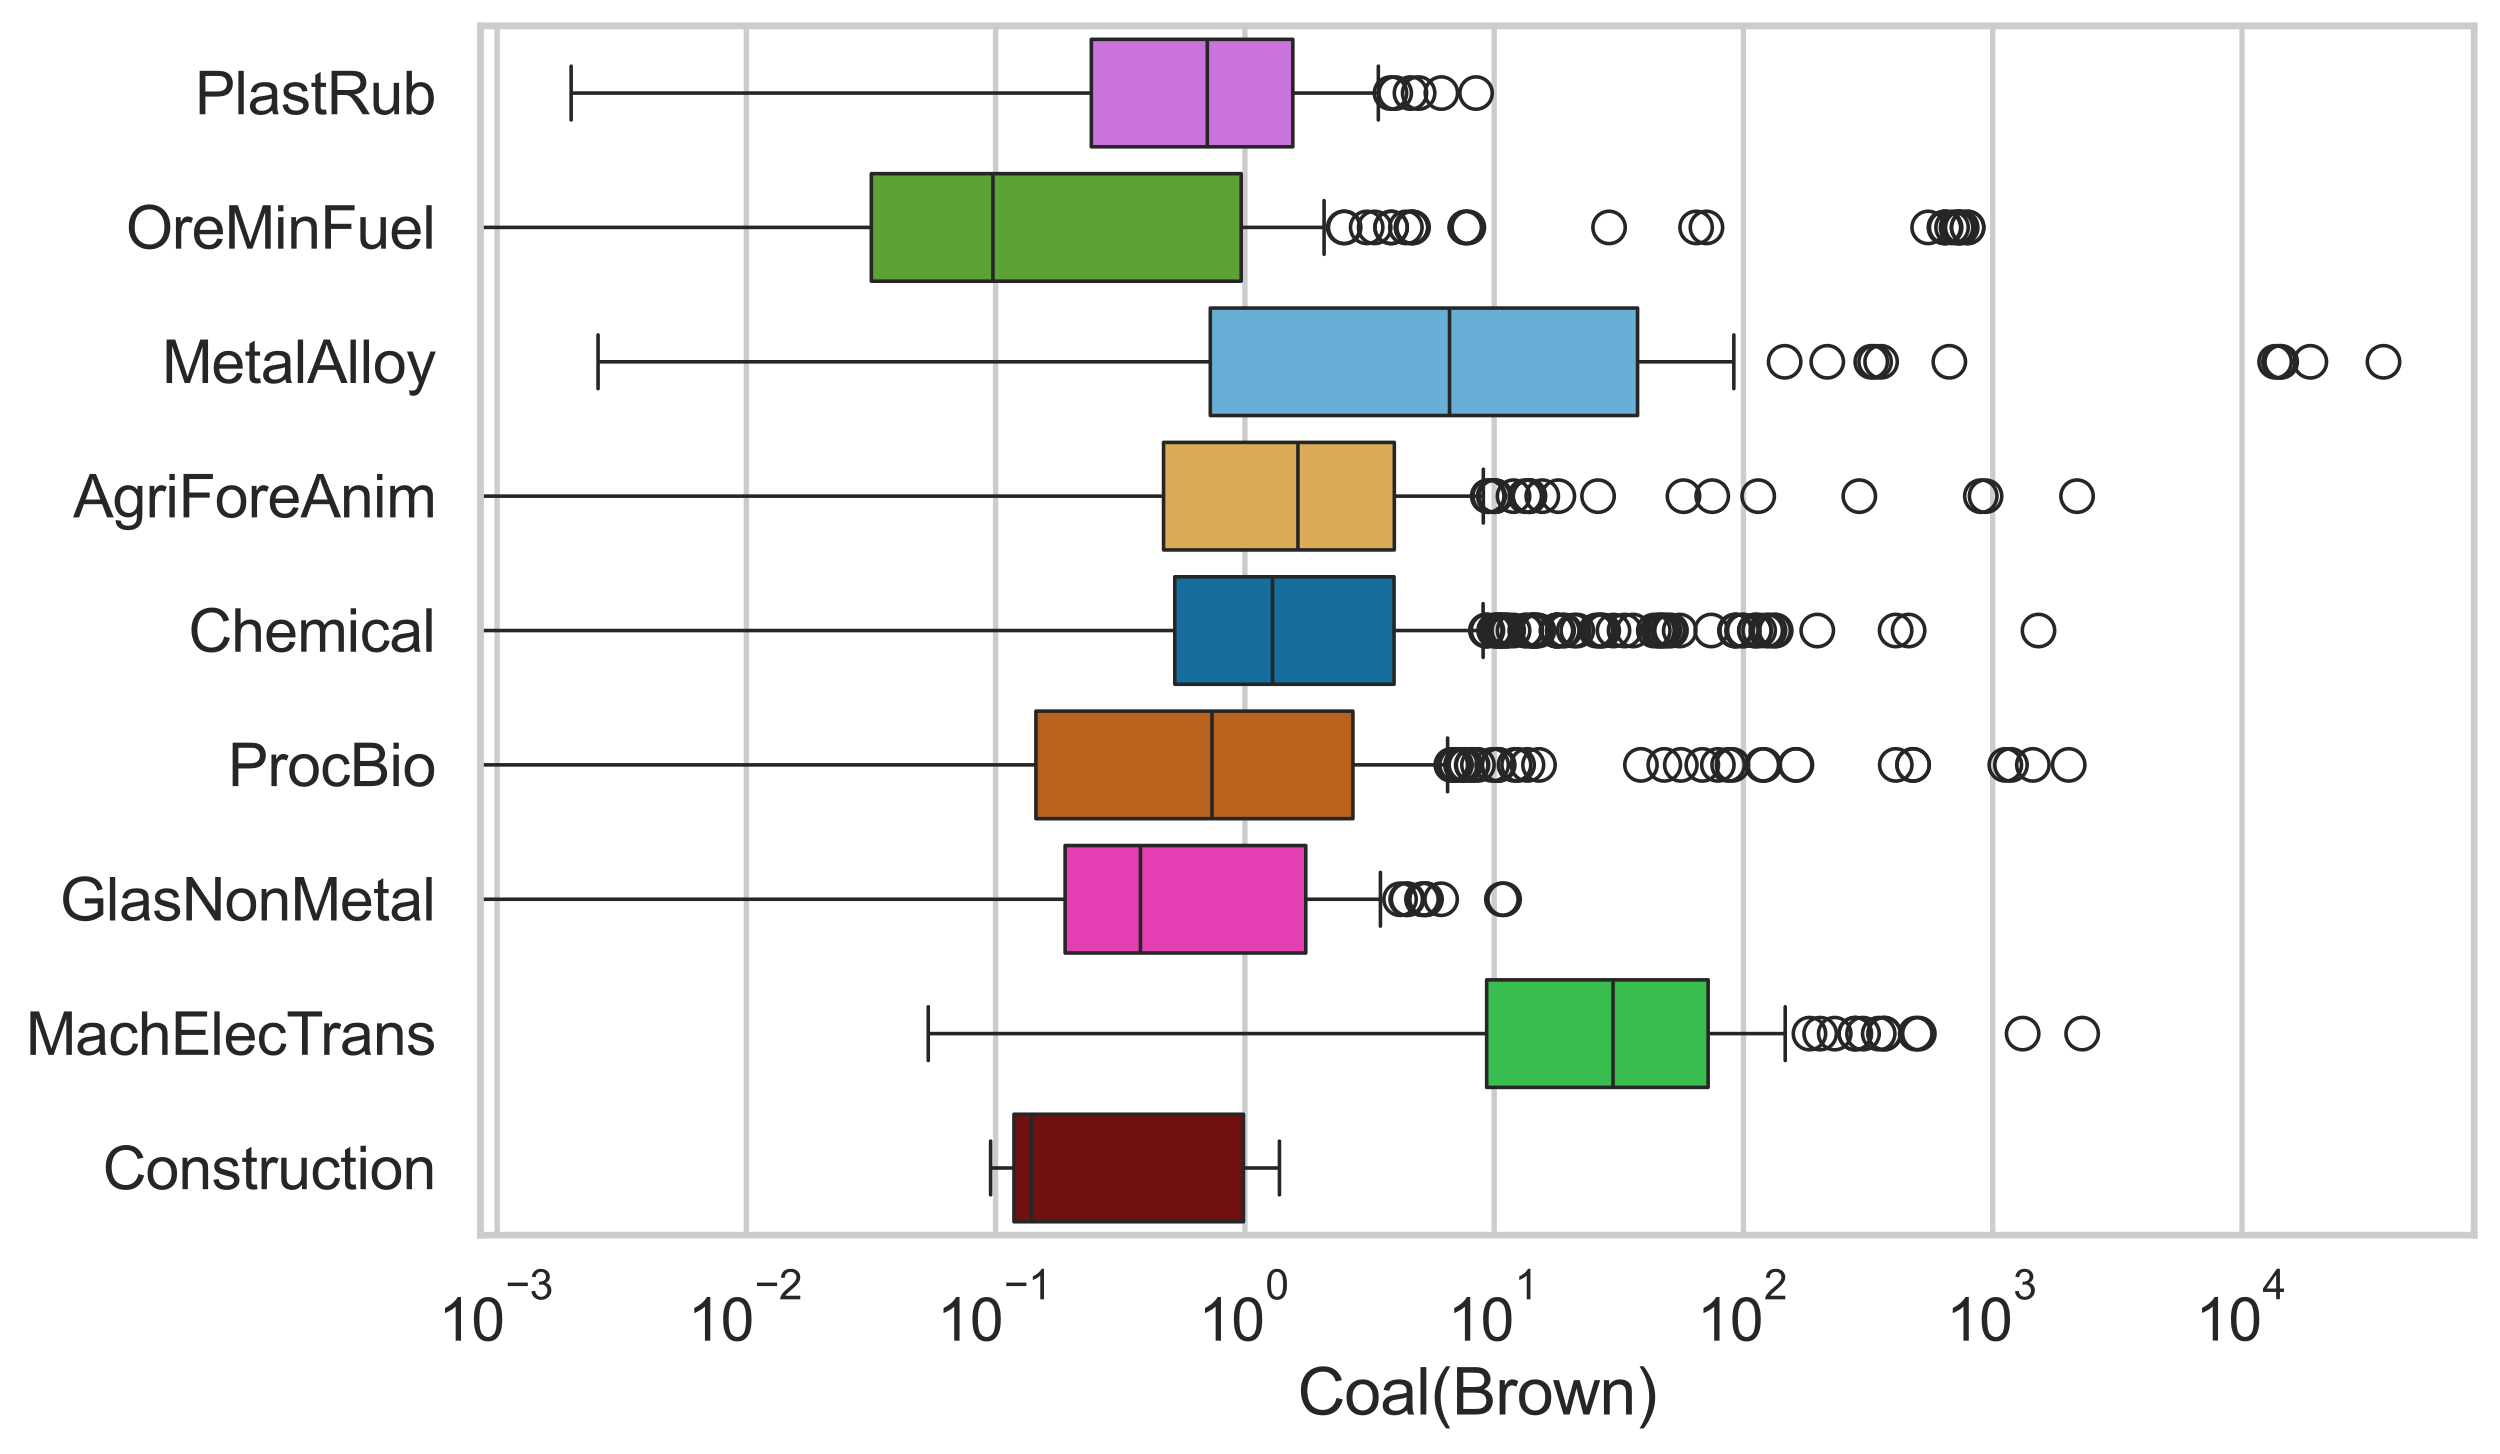 <?xml version="1.0" encoding="utf-8" standalone="no"?>
<!DOCTYPE svg PUBLIC "-//W3C//DTD SVG 1.1//EN"
  "http://www.w3.org/Graphics/SVG/1.1/DTD/svg11.dtd">
<svg xmlns:xlink="http://www.w3.org/1999/xlink" width="695.577pt" height="404.551pt" viewBox="0 0 695.577 404.551" xmlns="http://www.w3.org/2000/svg" version="1.1">
 <defs>
  <style type="text/css">*{stroke-linejoin: round; stroke-linecap: butt}</style>
 </defs>
 <g id="figure_1">
  <g id="patch_1">
   <path d="M 0 404.551 
L 695.577 404.551 
L 695.577 0 
L 0 0 
z
" style="fill: #ffffff"/>
  </g>
  <g id="axes_1">
   <g id="patch_2">
    <path d="M 133.697 343.665 
L 688.377 343.665 
L 688.377 7.2 
L 133.697 7.2 
z
" style="fill: #ffffff"/>
   </g>
   <g id="matplotlib.axis_1">
    <g id="xtick_1">
     <g id="line2d_1">
      <path d="M 138.309 343.665 
L 138.309 7.2 
" clip-path="url(#p391bf5392e)" style="fill: none; stroke: #cccccc; stroke-width: 1.5; stroke-linecap: round"/>
     </g>
     <g id="text_1">
      <!-- $\mathdefault{10^{-3}}$ -->
      <g style="fill: #262626" transform="translate(121.974 373.18) scale(0.165 -0.165)">
       <defs>
        <path id="ArialMT-31" d="M 2384 0 
L 1822 0 
L 1822 3584 
Q 1619 3391 1289 3197 
Q 959 3003 697 2906 
L 697 3450 
Q 1169 3672 1522 3987 
Q 1875 4303 2022 4600 
L 2384 4600 
L 2384 0 
z
" transform="scale(0.016)"/>
        <path id="ArialMT-30" d="M 266 2259 
Q 266 3072 433 3567 
Q 600 4063 929 4331 
Q 1259 4600 1759 4600 
Q 2128 4600 2406 4451 
Q 2684 4303 2865 4023 
Q 3047 3744 3150 3342 
Q 3253 2941 3253 2259 
Q 3253 1453 3087 958 
Q 2922 463 2592 192 
Q 2263 -78 1759 -78 
Q 1097 -78 719 397 
Q 266 969 266 2259 
z
M 844 2259 
Q 844 1131 1108 757 
Q 1372 384 1759 384 
Q 2147 384 2411 759 
Q 2675 1134 2675 2259 
Q 2675 3391 2411 3762 
Q 2147 4134 1753 4134 
Q 1366 4134 1134 3806 
Q 844 3388 844 2259 
z
" transform="scale(0.016)"/>
        <path id="ArialMT-2212" d="M 3381 1997 
L 356 1997 
L 356 2522 
L 3381 2522 
L 3381 1997 
z
" transform="scale(0.016)"/>
        <path id="ArialMT-33" d="M 269 1209 
L 831 1284 
Q 928 806 1161 595 
Q 1394 384 1728 384 
Q 2125 384 2398 659 
Q 2672 934 2672 1341 
Q 2672 1728 2419 1979 
Q 2166 2231 1775 2231 
Q 1616 2231 1378 2169 
L 1441 2663 
Q 1497 2656 1531 2656 
Q 1891 2656 2178 2843 
Q 2466 3031 2466 3422 
Q 2466 3731 2256 3934 
Q 2047 4138 1716 4138 
Q 1388 4138 1169 3931 
Q 950 3725 888 3313 
L 325 3413 
Q 428 3978 793 4289 
Q 1159 4600 1703 4600 
Q 2078 4600 2393 4439 
Q 2709 4278 2876 4000 
Q 3044 3722 3044 3409 
Q 3044 3113 2884 2869 
Q 2725 2625 2413 2481 
Q 2819 2388 3044 2092 
Q 3269 1797 3269 1353 
Q 3269 753 2831 336 
Q 2394 -81 1725 -81 
Q 1122 -81 723 278 
Q 325 638 269 1209 
z
" transform="scale(0.016)"/>
       </defs>
       <use xlink:href="#ArialMT-31" transform="translate(0 0.994)"/>
       <use xlink:href="#ArialMT-30" transform="translate(55.615 0.994)"/>
       <use xlink:href="#ArialMT-2212" transform="translate(112.973 70.688) scale(0.7)"/>
       <use xlink:href="#ArialMT-33" transform="translate(153.852 70.688) scale(0.7)"/>
      </g>
     </g>
    </g>
    <g id="xtick_2">
     <g id="line2d_2">
      <path d="M 207.663 343.665 
L 207.663 7.2 
" clip-path="url(#p391bf5392e)" style="fill: none; stroke: #cccccc; stroke-width: 1.5; stroke-linecap: round"/>
     </g>
     <g id="text_2">
      <!-- $\mathdefault{10^{-2}}$ -->
      <g style="fill: #262626" transform="translate(191.328 373.18) scale(0.165 -0.165)">
       <defs>
        <path id="ArialMT-32" d="M 3222 541 
L 3222 0 
L 194 0 
Q 188 203 259 391 
Q 375 700 629 1000 
Q 884 1300 1366 1694 
Q 2113 2306 2375 2664 
Q 2638 3022 2638 3341 
Q 2638 3675 2398 3904 
Q 2159 4134 1775 4134 
Q 1369 4134 1125 3890 
Q 881 3647 878 3216 
L 300 3275 
Q 359 3922 746 4261 
Q 1134 4600 1788 4600 
Q 2447 4600 2831 4234 
Q 3216 3869 3216 3328 
Q 3216 3053 3103 2787 
Q 2991 2522 2730 2228 
Q 2469 1934 1863 1422 
Q 1356 997 1212 845 
Q 1069 694 975 541 
L 3222 541 
z
" transform="scale(0.016)"/>
       </defs>
       <use xlink:href="#ArialMT-31" transform="translate(0 0.994)"/>
       <use xlink:href="#ArialMT-30" transform="translate(55.615 0.994)"/>
       <use xlink:href="#ArialMT-2212" transform="translate(112.973 70.688) scale(0.7)"/>
       <use xlink:href="#ArialMT-32" transform="translate(153.852 70.688) scale(0.7)"/>
      </g>
     </g>
    </g>
    <g id="xtick_3">
     <g id="line2d_3">
      <path d="M 277.018 343.665 
L 277.018 7.2 
" clip-path="url(#p391bf5392e)" style="fill: none; stroke: #cccccc; stroke-width: 1.5; stroke-linecap: round"/>
     </g>
     <g id="text_3">
      <!-- $\mathdefault{10^{-1}}$ -->
      <g style="fill: #262626" transform="translate(260.683 373.18) scale(0.165 -0.165)">
       <use xlink:href="#ArialMT-31" transform="translate(0 0.994)"/>
       <use xlink:href="#ArialMT-30" transform="translate(55.615 0.994)"/>
       <use xlink:href="#ArialMT-2212" transform="translate(112.973 70.688) scale(0.7)"/>
       <use xlink:href="#ArialMT-31" transform="translate(153.852 70.688) scale(0.7)"/>
      </g>
     </g>
    </g>
    <g id="xtick_4">
     <g id="line2d_4">
      <path d="M 346.373 343.665 
L 346.373 7.2 
" clip-path="url(#p391bf5392e)" style="fill: none; stroke: #cccccc; stroke-width: 1.5; stroke-linecap: round"/>
     </g>
     <g id="text_4">
      <!-- $\mathdefault{10^{0}}$ -->
      <g style="fill: #262626" transform="translate(333.42 373.18) scale(0.165 -0.165)">
       <use xlink:href="#ArialMT-31" transform="translate(0 0.994)"/>
       <use xlink:href="#ArialMT-30" transform="translate(55.615 0.994)"/>
       <use xlink:href="#ArialMT-30" transform="translate(112.973 70.688) scale(0.7)"/>
      </g>
     </g>
    </g>
    <g id="xtick_5">
     <g id="line2d_5">
      <path d="M 415.727 343.665 
L 415.727 7.2 
" clip-path="url(#p391bf5392e)" style="fill: none; stroke: #cccccc; stroke-width: 1.5; stroke-linecap: round"/>
     </g>
     <g id="text_5">
      <!-- $\mathdefault{10^{1}}$ -->
      <g style="fill: #262626" transform="translate(402.775 373.18) scale(0.165 -0.165)">
       <use xlink:href="#ArialMT-31" transform="translate(0 0.994)"/>
       <use xlink:href="#ArialMT-30" transform="translate(55.615 0.994)"/>
       <use xlink:href="#ArialMT-31" transform="translate(112.973 70.688) scale(0.7)"/>
      </g>
     </g>
    </g>
    <g id="xtick_6">
     <g id="line2d_6">
      <path d="M 485.082 343.665 
L 485.082 7.2 
" clip-path="url(#p391bf5392e)" style="fill: none; stroke: #cccccc; stroke-width: 1.5; stroke-linecap: round"/>
     </g>
     <g id="text_6">
      <!-- $\mathdefault{10^{2}}$ -->
      <g style="fill: #262626" transform="translate(472.129 373.18) scale(0.165 -0.165)">
       <use xlink:href="#ArialMT-31" transform="translate(0 0.994)"/>
       <use xlink:href="#ArialMT-30" transform="translate(55.615 0.994)"/>
       <use xlink:href="#ArialMT-32" transform="translate(112.973 70.688) scale(0.7)"/>
      </g>
     </g>
    </g>
    <g id="xtick_7">
     <g id="line2d_7">
      <path d="M 554.436 343.665 
L 554.436 7.2 
" clip-path="url(#p391bf5392e)" style="fill: none; stroke: #cccccc; stroke-width: 1.5; stroke-linecap: round"/>
     </g>
     <g id="text_7">
      <!-- $\mathdefault{10^{3}}$ -->
      <g style="fill: #262626" transform="translate(541.484 373.18) scale(0.165 -0.165)">
       <use xlink:href="#ArialMT-31" transform="translate(0 0.994)"/>
       <use xlink:href="#ArialMT-30" transform="translate(55.615 0.994)"/>
       <use xlink:href="#ArialMT-33" transform="translate(112.973 70.688) scale(0.7)"/>
      </g>
     </g>
    </g>
    <g id="xtick_8">
     <g id="line2d_8">
      <path d="M 623.791 343.665 
L 623.791 7.2 
" clip-path="url(#p391bf5392e)" style="fill: none; stroke: #cccccc; stroke-width: 1.5; stroke-linecap: round"/>
     </g>
     <g id="text_8">
      <!-- $\mathdefault{10^{4}}$ -->
      <g style="fill: #262626" transform="translate(610.839 373.015) scale(0.165 -0.165)">
       <defs>
        <path id="ArialMT-34" d="M 2069 0 
L 2069 1097 
L 81 1097 
L 81 1613 
L 2172 4581 
L 2631 4581 
L 2631 1613 
L 3250 1613 
L 3250 1097 
L 2631 1097 
L 2631 0 
L 2069 0 
z
M 2069 1613 
L 2069 3678 
L 634 1613 
L 2069 1613 
z
" transform="scale(0.016)"/>
       </defs>
       <use xlink:href="#ArialMT-31" transform="translate(0 0.202)"/>
       <use xlink:href="#ArialMT-30" transform="translate(55.615 0.202)"/>
       <use xlink:href="#ArialMT-34" transform="translate(112.973 69.895) scale(0.7)"/>
      </g>
     </g>
    </g>
    <g id="xtick_9"/>
    <g id="xtick_10"/>
    <g id="xtick_11"/>
    <g id="xtick_12"/>
    <g id="xtick_13"/>
    <g id="xtick_14"/>
    <g id="xtick_15"/>
    <g id="xtick_16"/>
    <g id="xtick_17"/>
    <g id="xtick_18"/>
    <g id="xtick_19"/>
    <g id="xtick_20"/>
    <g id="xtick_21"/>
    <g id="xtick_22"/>
    <g id="xtick_23"/>
    <g id="xtick_24"/>
    <g id="xtick_25"/>
    <g id="xtick_26"/>
    <g id="xtick_27"/>
    <g id="xtick_28"/>
    <g id="xtick_29"/>
    <g id="xtick_30"/>
    <g id="xtick_31"/>
    <g id="xtick_32"/>
    <g id="xtick_33"/>
    <g id="xtick_34"/>
    <g id="xtick_35"/>
    <g id="xtick_36"/>
    <g id="xtick_37"/>
    <g id="xtick_38"/>
    <g id="xtick_39"/>
    <g id="xtick_40"/>
    <g id="xtick_41"/>
    <g id="xtick_42"/>
    <g id="xtick_43"/>
    <g id="xtick_44"/>
    <g id="xtick_45"/>
    <g id="xtick_46"/>
    <g id="xtick_47"/>
    <g id="xtick_48"/>
    <g id="xtick_49"/>
    <g id="xtick_50"/>
    <g id="xtick_51"/>
    <g id="xtick_52"/>
    <g id="xtick_53"/>
    <g id="xtick_54"/>
    <g id="xtick_55"/>
    <g id="xtick_56"/>
    <g id="xtick_57"/>
    <g id="xtick_58"/>
    <g id="xtick_59"/>
    <g id="xtick_60"/>
    <g id="xtick_61"/>
    <g id="xtick_62"/>
    <g id="xtick_63"/>
    <g id="xtick_64"/>
    <g id="xtick_65"/>
    <g id="xtick_66"/>
    <g id="xtick_67"/>
    <g id="xtick_68"/>
    <g id="xtick_69"/>
    <g id="xtick_70"/>
    <g id="xtick_71"/>
    <g id="xtick_72"/>
    <g id="text_9">
     <!-- Coal(Brown) -->
     <g style="fill: #262626" transform="translate(361.025 393.563) scale(0.18 -0.18)">
      <defs>
       <path id="ArialMT-43" d="M 3763 1606 
L 4369 1453 
Q 4178 706 3683 314 
Q 3188 -78 2472 -78 
Q 1731 -78 1267 223 
Q 803 525 561 1097 
Q 319 1669 319 2325 
Q 319 3041 592 3573 
Q 866 4106 1370 4382 
Q 1875 4659 2481 4659 
Q 3169 4659 3637 4309 
Q 4106 3959 4291 3325 
L 3694 3184 
Q 3534 3684 3231 3912 
Q 2928 4141 2469 4141 
Q 1941 4141 1586 3887 
Q 1231 3634 1087 3207 
Q 944 2781 944 2328 
Q 944 1744 1114 1308 
Q 1284 872 1643 656 
Q 2003 441 2422 441 
Q 2931 441 3284 734 
Q 3638 1028 3763 1606 
z
" transform="scale(0.016)"/>
       <path id="ArialMT-6f" d="M 213 1659 
Q 213 2581 725 3025 
Q 1153 3394 1769 3394 
Q 2453 3394 2887 2945 
Q 3322 2497 3322 1706 
Q 3322 1066 3130 698 
Q 2938 331 2570 128 
Q 2203 -75 1769 -75 
Q 1072 -75 642 372 
Q 213 819 213 1659 
z
M 791 1659 
Q 791 1022 1069 705 
Q 1347 388 1769 388 
Q 2188 388 2466 706 
Q 2744 1025 2744 1678 
Q 2744 2294 2464 2611 
Q 2184 2928 1769 2928 
Q 1347 2928 1069 2612 
Q 791 2297 791 1659 
z
" transform="scale(0.016)"/>
       <path id="ArialMT-61" d="M 2588 409 
Q 2275 144 1986 34 
Q 1697 -75 1366 -75 
Q 819 -75 525 192 
Q 231 459 231 875 
Q 231 1119 342 1320 
Q 453 1522 633 1644 
Q 813 1766 1038 1828 
Q 1203 1872 1538 1913 
Q 2219 1994 2541 2106 
Q 2544 2222 2544 2253 
Q 2544 2597 2384 2738 
Q 2169 2928 1744 2928 
Q 1347 2928 1158 2789 
Q 969 2650 878 2297 
L 328 2372 
Q 403 2725 575 2942 
Q 747 3159 1072 3276 
Q 1397 3394 1825 3394 
Q 2250 3394 2515 3294 
Q 2781 3194 2906 3042 
Q 3031 2891 3081 2659 
Q 3109 2516 3109 2141 
L 3109 1391 
Q 3109 606 3145 398 
Q 3181 191 3288 0 
L 2700 0 
Q 2613 175 2588 409 
z
M 2541 1666 
Q 2234 1541 1622 1453 
Q 1275 1403 1131 1340 
Q 988 1278 909 1158 
Q 831 1038 831 891 
Q 831 666 1001 516 
Q 1172 366 1500 366 
Q 1825 366 2078 508 
Q 2331 650 2450 897 
Q 2541 1088 2541 1459 
L 2541 1666 
z
" transform="scale(0.016)"/>
       <path id="ArialMT-6c" d="M 409 0 
L 409 4581 
L 972 4581 
L 972 0 
L 409 0 
z
" transform="scale(0.016)"/>
       <path id="ArialMT-28" d="M 1497 -1347 
Q 1031 -759 709 28 
Q 388 816 388 1659 
Q 388 2403 628 3084 
Q 909 3875 1497 4659 
L 1900 4659 
Q 1522 4009 1400 3731 
Q 1209 3300 1100 2831 
Q 966 2247 966 1656 
Q 966 153 1900 -1347 
L 1497 -1347 
z
" transform="scale(0.016)"/>
       <path id="ArialMT-42" d="M 469 0 
L 469 4581 
L 2188 4581 
Q 2713 4581 3030 4442 
Q 3347 4303 3526 4014 
Q 3706 3725 3706 3409 
Q 3706 3116 3547 2856 
Q 3388 2597 3066 2438 
Q 3481 2316 3704 2022 
Q 3928 1728 3928 1328 
Q 3928 1006 3792 729 
Q 3656 453 3456 303 
Q 3256 153 2954 76 
Q 2653 0 2216 0 
L 469 0 
z
M 1075 2656 
L 2066 2656 
Q 2469 2656 2644 2709 
Q 2875 2778 2992 2937 
Q 3109 3097 3109 3338 
Q 3109 3566 3000 3739 
Q 2891 3913 2687 3977 
Q 2484 4041 1991 4041 
L 1075 4041 
L 1075 2656 
z
M 1075 541 
L 2216 541 
Q 2509 541 2628 563 
Q 2838 600 2978 687 
Q 3119 775 3209 942 
Q 3300 1109 3300 1328 
Q 3300 1584 3169 1773 
Q 3038 1963 2805 2039 
Q 2572 2116 2134 2116 
L 1075 2116 
L 1075 541 
z
" transform="scale(0.016)"/>
       <path id="ArialMT-72" d="M 416 0 
L 416 3319 
L 922 3319 
L 922 2816 
Q 1116 3169 1280 3281 
Q 1444 3394 1641 3394 
Q 1925 3394 2219 3213 
L 2025 2691 
Q 1819 2813 1613 2813 
Q 1428 2813 1281 2702 
Q 1134 2591 1072 2394 
Q 978 2094 978 1738 
L 978 0 
L 416 0 
z
" transform="scale(0.016)"/>
       <path id="ArialMT-77" d="M 1034 0 
L 19 3319 
L 600 3319 
L 1128 1403 
L 1325 691 
Q 1338 744 1497 1375 
L 2025 3319 
L 2603 3319 
L 3100 1394 
L 3266 759 
L 3456 1400 
L 4025 3319 
L 4572 3319 
L 3534 0 
L 2950 0 
L 2422 1988 
L 2294 2553 
L 1622 0 
L 1034 0 
z
" transform="scale(0.016)"/>
       <path id="ArialMT-6e" d="M 422 0 
L 422 3319 
L 928 3319 
L 928 2847 
Q 1294 3394 1984 3394 
Q 2284 3394 2536 3286 
Q 2788 3178 2913 3003 
Q 3038 2828 3088 2588 
Q 3119 2431 3119 2041 
L 3119 0 
L 2556 0 
L 2556 2019 
Q 2556 2363 2490 2533 
Q 2425 2703 2258 2804 
Q 2091 2906 1866 2906 
Q 1506 2906 1245 2678 
Q 984 2450 984 1813 
L 984 0 
L 422 0 
z
" transform="scale(0.016)"/>
       <path id="ArialMT-29" d="M 791 -1347 
L 388 -1347 
Q 1322 153 1322 1656 
Q 1322 2244 1188 2822 
Q 1081 3291 891 3722 
Q 769 4003 388 4659 
L 791 4659 
Q 1378 3875 1659 3084 
Q 1900 2403 1900 1659 
Q 1900 816 1576 28 
Q 1253 -759 791 -1347 
z
" transform="scale(0.016)"/>
      </defs>
      <use xlink:href="#ArialMT-43"/>
      <use xlink:href="#ArialMT-6f" transform="translate(72.217 0)"/>
      <use xlink:href="#ArialMT-61" transform="translate(127.832 0)"/>
      <use xlink:href="#ArialMT-6c" transform="translate(183.447 0)"/>
      <use xlink:href="#ArialMT-28" transform="translate(205.664 0)"/>
      <use xlink:href="#ArialMT-42" transform="translate(238.965 0)"/>
      <use xlink:href="#ArialMT-72" transform="translate(305.664 0)"/>
      <use xlink:href="#ArialMT-6f" transform="translate(338.965 0)"/>
      <use xlink:href="#ArialMT-77" transform="translate(394.58 0)"/>
      <use xlink:href="#ArialMT-6e" transform="translate(466.797 0)"/>
      <use xlink:href="#ArialMT-29" transform="translate(522.412 0)"/>
     </g>
    </g>
   </g>
   <g id="matplotlib.axis_2">
    <g id="ytick_1">
     <g id="text_10">
      <!-- PlastRub -->
      <g style="fill: #262626" transform="translate(54.248 31.798) scale(0.165 -0.165)">
       <defs>
        <path id="ArialMT-50" d="M 494 0 
L 494 4581 
L 2222 4581 
Q 2678 4581 2919 4538 
Q 3256 4481 3484 4323 
Q 3713 4166 3852 3881 
Q 3991 3597 3991 3256 
Q 3991 2672 3619 2267 
Q 3247 1863 2275 1863 
L 1100 1863 
L 1100 0 
L 494 0 
z
M 1100 2403 
L 2284 2403 
Q 2872 2403 3119 2622 
Q 3366 2841 3366 3238 
Q 3366 3525 3220 3729 
Q 3075 3934 2838 4000 
Q 2684 4041 2272 4041 
L 1100 4041 
L 1100 2403 
z
" transform="scale(0.016)"/>
        <path id="ArialMT-73" d="M 197 991 
L 753 1078 
Q 800 744 1014 566 
Q 1228 388 1613 388 
Q 2000 388 2187 545 
Q 2375 703 2375 916 
Q 2375 1106 2209 1216 
Q 2094 1291 1634 1406 
Q 1016 1563 777 1677 
Q 538 1791 414 1992 
Q 291 2194 291 2438 
Q 291 2659 392 2848 
Q 494 3038 669 3163 
Q 800 3259 1026 3326 
Q 1253 3394 1513 3394 
Q 1903 3394 2198 3281 
Q 2494 3169 2634 2976 
Q 2775 2784 2828 2463 
L 2278 2388 
Q 2241 2644 2061 2787 
Q 1881 2931 1553 2931 
Q 1166 2931 1000 2803 
Q 834 2675 834 2503 
Q 834 2394 903 2306 
Q 972 2216 1119 2156 
Q 1203 2125 1616 2013 
Q 2213 1853 2448 1751 
Q 2684 1650 2818 1456 
Q 2953 1263 2953 975 
Q 2953 694 2789 445 
Q 2625 197 2315 61 
Q 2006 -75 1616 -75 
Q 969 -75 630 194 
Q 291 463 197 991 
z
" transform="scale(0.016)"/>
        <path id="ArialMT-74" d="M 1650 503 
L 1731 6 
Q 1494 -44 1306 -44 
Q 1000 -44 831 53 
Q 663 150 594 308 
Q 525 466 525 972 
L 525 2881 
L 113 2881 
L 113 3319 
L 525 3319 
L 525 4141 
L 1084 4478 
L 1084 3319 
L 1650 3319 
L 1650 2881 
L 1084 2881 
L 1084 941 
Q 1084 700 1114 631 
Q 1144 563 1211 522 
Q 1278 481 1403 481 
Q 1497 481 1650 503 
z
" transform="scale(0.016)"/>
        <path id="ArialMT-52" d="M 503 0 
L 503 4581 
L 2534 4581 
Q 3147 4581 3465 4457 
Q 3784 4334 3975 4021 
Q 4166 3709 4166 3331 
Q 4166 2844 3850 2509 
Q 3534 2175 2875 2084 
Q 3116 1969 3241 1856 
Q 3506 1613 3744 1247 
L 4541 0 
L 3778 0 
L 3172 953 
Q 2906 1366 2734 1584 
Q 2563 1803 2427 1890 
Q 2291 1978 2150 2013 
Q 2047 2034 1813 2034 
L 1109 2034 
L 1109 0 
L 503 0 
z
M 1109 2559 
L 2413 2559 
Q 2828 2559 3062 2645 
Q 3297 2731 3419 2920 
Q 3541 3109 3541 3331 
Q 3541 3656 3305 3865 
Q 3069 4075 2559 4075 
L 1109 4075 
L 1109 2559 
z
" transform="scale(0.016)"/>
        <path id="ArialMT-75" d="M 2597 0 
L 2597 488 
Q 2209 -75 1544 -75 
Q 1250 -75 995 37 
Q 741 150 617 320 
Q 494 491 444 738 
Q 409 903 409 1263 
L 409 3319 
L 972 3319 
L 972 1478 
Q 972 1038 1006 884 
Q 1059 663 1231 536 
Q 1403 409 1656 409 
Q 1909 409 2131 539 
Q 2353 669 2445 892 
Q 2538 1116 2538 1541 
L 2538 3319 
L 3100 3319 
L 3100 0 
L 2597 0 
z
" transform="scale(0.016)"/>
        <path id="ArialMT-62" d="M 941 0 
L 419 0 
L 419 4581 
L 981 4581 
L 981 2947 
Q 1338 3394 1891 3394 
Q 2197 3394 2470 3270 
Q 2744 3147 2920 2923 
Q 3097 2700 3197 2384 
Q 3297 2069 3297 1709 
Q 3297 856 2875 390 
Q 2453 -75 1863 -75 
Q 1275 -75 941 416 
L 941 0 
z
M 934 1684 
Q 934 1088 1097 822 
Q 1363 388 1816 388 
Q 2184 388 2453 708 
Q 2722 1028 2722 1663 
Q 2722 2313 2464 2622 
Q 2206 2931 1841 2931 
Q 1472 2931 1203 2611 
Q 934 2291 934 1684 
z
" transform="scale(0.016)"/>
       </defs>
       <use xlink:href="#ArialMT-50"/>
       <use xlink:href="#ArialMT-6c" transform="translate(66.699 0)"/>
       <use xlink:href="#ArialMT-61" transform="translate(88.916 0)"/>
       <use xlink:href="#ArialMT-73" transform="translate(144.531 0)"/>
       <use xlink:href="#ArialMT-74" transform="translate(194.531 0)"/>
       <use xlink:href="#ArialMT-52" transform="translate(222.314 0)"/>
       <use xlink:href="#ArialMT-75" transform="translate(294.531 0)"/>
       <use xlink:href="#ArialMT-62" transform="translate(350.146 0)"/>
      </g>
     </g>
    </g>
    <g id="ytick_2">
     <g id="text_11">
      <!-- OreMinFuel -->
      <g style="fill: #262626" transform="translate(35.013 69.183) scale(0.165 -0.165)">
       <defs>
        <path id="ArialMT-4f" d="M 309 2231 
Q 309 3372 921 4017 
Q 1534 4663 2503 4663 
Q 3138 4663 3647 4359 
Q 4156 4056 4423 3514 
Q 4691 2972 4691 2284 
Q 4691 1588 4409 1038 
Q 4128 488 3612 205 
Q 3097 -78 2500 -78 
Q 1853 -78 1343 234 
Q 834 547 571 1087 
Q 309 1628 309 2231 
z
M 934 2222 
Q 934 1394 1379 917 
Q 1825 441 2497 441 
Q 3181 441 3623 922 
Q 4066 1403 4066 2288 
Q 4066 2847 3877 3264 
Q 3688 3681 3323 3911 
Q 2959 4141 2506 4141 
Q 1863 4141 1398 3698 
Q 934 3256 934 2222 
z
" transform="scale(0.016)"/>
        <path id="ArialMT-65" d="M 2694 1069 
L 3275 997 
Q 3138 488 2766 206 
Q 2394 -75 1816 -75 
Q 1088 -75 661 373 
Q 234 822 234 1631 
Q 234 2469 665 2931 
Q 1097 3394 1784 3394 
Q 2450 3394 2872 2941 
Q 3294 2488 3294 1666 
Q 3294 1616 3291 1516 
L 816 1516 
Q 847 969 1125 678 
Q 1403 388 1819 388 
Q 2128 388 2347 550 
Q 2566 713 2694 1069 
z
M 847 1978 
L 2700 1978 
Q 2663 2397 2488 2606 
Q 2219 2931 1791 2931 
Q 1403 2931 1139 2672 
Q 875 2413 847 1978 
z
" transform="scale(0.016)"/>
        <path id="ArialMT-4d" d="M 475 0 
L 475 4581 
L 1388 4581 
L 2472 1338 
Q 2622 884 2691 659 
Q 2769 909 2934 1394 
L 4031 4581 
L 4847 4581 
L 4847 0 
L 4263 0 
L 4263 3834 
L 2931 0 
L 2384 0 
L 1059 3900 
L 1059 0 
L 475 0 
z
" transform="scale(0.016)"/>
        <path id="ArialMT-69" d="M 425 3934 
L 425 4581 
L 988 4581 
L 988 3934 
L 425 3934 
z
M 425 0 
L 425 3319 
L 988 3319 
L 988 0 
L 425 0 
z
" transform="scale(0.016)"/>
        <path id="ArialMT-46" d="M 525 0 
L 525 4581 
L 3616 4581 
L 3616 4041 
L 1131 4041 
L 1131 2622 
L 3281 2622 
L 3281 2081 
L 1131 2081 
L 1131 0 
L 525 0 
z
" transform="scale(0.016)"/>
       </defs>
       <use xlink:href="#ArialMT-4f"/>
       <use xlink:href="#ArialMT-72" transform="translate(77.783 0)"/>
       <use xlink:href="#ArialMT-65" transform="translate(111.084 0)"/>
       <use xlink:href="#ArialMT-4d" transform="translate(166.699 0)"/>
       <use xlink:href="#ArialMT-69" transform="translate(250 0)"/>
       <use xlink:href="#ArialMT-6e" transform="translate(272.217 0)"/>
       <use xlink:href="#ArialMT-46" transform="translate(327.832 0)"/>
       <use xlink:href="#ArialMT-75" transform="translate(388.916 0)"/>
       <use xlink:href="#ArialMT-65" transform="translate(444.531 0)"/>
       <use xlink:href="#ArialMT-6c" transform="translate(500.146 0)"/>
      </g>
     </g>
    </g>
    <g id="ytick_3">
     <g id="text_12">
      <!-- MetalAlloy -->
      <g style="fill: #262626" transform="translate(45.088 106.568) scale(0.165 -0.165)">
       <defs>
        <path id="ArialMT-41" d="M -9 0 
L 1750 4581 
L 2403 4581 
L 4278 0 
L 3588 0 
L 3053 1388 
L 1138 1388 
L 634 0 
L -9 0 
z
M 1313 1881 
L 2866 1881 
L 2388 3150 
Q 2169 3728 2063 4100 
Q 1975 3659 1816 3225 
L 1313 1881 
z
" transform="scale(0.016)"/>
        <path id="ArialMT-79" d="M 397 -1278 
L 334 -750 
Q 519 -800 656 -800 
Q 844 -800 956 -737 
Q 1069 -675 1141 -563 
Q 1194 -478 1313 -144 
Q 1328 -97 1363 -6 
L 103 3319 
L 709 3319 
L 1400 1397 
Q 1534 1031 1641 628 
Q 1738 1016 1872 1384 
L 2581 3319 
L 3144 3319 
L 1881 -56 
Q 1678 -603 1566 -809 
Q 1416 -1088 1222 -1217 
Q 1028 -1347 759 -1347 
Q 597 -1347 397 -1278 
z
" transform="scale(0.016)"/>
       </defs>
       <use xlink:href="#ArialMT-4d"/>
       <use xlink:href="#ArialMT-65" transform="translate(83.301 0)"/>
       <use xlink:href="#ArialMT-74" transform="translate(138.916 0)"/>
       <use xlink:href="#ArialMT-61" transform="translate(166.699 0)"/>
       <use xlink:href="#ArialMT-6c" transform="translate(222.314 0)"/>
       <use xlink:href="#ArialMT-41" transform="translate(244.531 0)"/>
       <use xlink:href="#ArialMT-6c" transform="translate(311.23 0)"/>
       <use xlink:href="#ArialMT-6c" transform="translate(333.447 0)"/>
       <use xlink:href="#ArialMT-6f" transform="translate(355.664 0)"/>
       <use xlink:href="#ArialMT-79" transform="translate(411.279 0)"/>
      </g>
     </g>
    </g>
    <g id="ytick_4">
     <g id="text_13">
      <!-- AgriForeAnim -->
      <g style="fill: #262626" transform="translate(20.341 143.953) scale(0.165 -0.165)">
       <defs>
        <path id="ArialMT-67" d="M 319 -275 
L 866 -356 
Q 900 -609 1056 -725 
Q 1266 -881 1628 -881 
Q 2019 -881 2231 -725 
Q 2444 -569 2519 -288 
Q 2563 -116 2559 434 
Q 2191 0 1641 0 
Q 956 0 581 494 
Q 206 988 206 1678 
Q 206 2153 378 2554 
Q 550 2956 876 3175 
Q 1203 3394 1644 3394 
Q 2231 3394 2613 2919 
L 2613 3319 
L 3131 3319 
L 3131 450 
Q 3131 -325 2973 -648 
Q 2816 -972 2473 -1159 
Q 2131 -1347 1631 -1347 
Q 1038 -1347 672 -1080 
Q 306 -813 319 -275 
z
M 784 1719 
Q 784 1066 1043 766 
Q 1303 466 1694 466 
Q 2081 466 2343 764 
Q 2606 1063 2606 1700 
Q 2606 2309 2336 2618 
Q 2066 2928 1684 2928 
Q 1309 2928 1046 2623 
Q 784 2319 784 1719 
z
" transform="scale(0.016)"/>
        <path id="ArialMT-6d" d="M 422 0 
L 422 3319 
L 925 3319 
L 925 2853 
Q 1081 3097 1340 3245 
Q 1600 3394 1931 3394 
Q 2300 3394 2536 3241 
Q 2772 3088 2869 2813 
Q 3263 3394 3894 3394 
Q 4388 3394 4653 3120 
Q 4919 2847 4919 2278 
L 4919 0 
L 4359 0 
L 4359 2091 
Q 4359 2428 4304 2576 
Q 4250 2725 4106 2815 
Q 3963 2906 3769 2906 
Q 3419 2906 3187 2673 
Q 2956 2441 2956 1928 
L 2956 0 
L 2394 0 
L 2394 2156 
Q 2394 2531 2256 2718 
Q 2119 2906 1806 2906 
Q 1569 2906 1367 2781 
Q 1166 2656 1075 2415 
Q 984 2175 984 1722 
L 984 0 
L 422 0 
z
" transform="scale(0.016)"/>
       </defs>
       <use xlink:href="#ArialMT-41"/>
       <use xlink:href="#ArialMT-67" transform="translate(66.699 0)"/>
       <use xlink:href="#ArialMT-72" transform="translate(122.314 0)"/>
       <use xlink:href="#ArialMT-69" transform="translate(155.615 0)"/>
       <use xlink:href="#ArialMT-46" transform="translate(177.832 0)"/>
       <use xlink:href="#ArialMT-6f" transform="translate(238.916 0)"/>
       <use xlink:href="#ArialMT-72" transform="translate(294.531 0)"/>
       <use xlink:href="#ArialMT-65" transform="translate(327.832 0)"/>
       <use xlink:href="#ArialMT-41" transform="translate(383.447 0)"/>
       <use xlink:href="#ArialMT-6e" transform="translate(450.146 0)"/>
       <use xlink:href="#ArialMT-69" transform="translate(505.762 0)"/>
       <use xlink:href="#ArialMT-6d" transform="translate(527.979 0)"/>
      </g>
     </g>
    </g>
    <g id="ytick_5">
     <g id="text_14">
      <!-- Chemical -->
      <g style="fill: #262626" transform="translate(52.428 181.337) scale(0.165 -0.165)">
       <defs>
        <path id="ArialMT-68" d="M 422 0 
L 422 4581 
L 984 4581 
L 984 2938 
Q 1378 3394 1978 3394 
Q 2347 3394 2619 3248 
Q 2891 3103 3008 2847 
Q 3125 2591 3125 2103 
L 3125 0 
L 2563 0 
L 2563 2103 
Q 2563 2525 2380 2717 
Q 2197 2909 1863 2909 
Q 1613 2909 1392 2779 
Q 1172 2650 1078 2428 
Q 984 2206 984 1816 
L 984 0 
L 422 0 
z
" transform="scale(0.016)"/>
        <path id="ArialMT-63" d="M 2588 1216 
L 3141 1144 
Q 3050 572 2676 248 
Q 2303 -75 1759 -75 
Q 1078 -75 664 370 
Q 250 816 250 1647 
Q 250 2184 428 2587 
Q 606 2991 970 3192 
Q 1334 3394 1763 3394 
Q 2303 3394 2647 3120 
Q 2991 2847 3088 2344 
L 2541 2259 
Q 2463 2594 2264 2762 
Q 2066 2931 1784 2931 
Q 1359 2931 1093 2626 
Q 828 2322 828 1663 
Q 828 994 1084 691 
Q 1341 388 1753 388 
Q 2084 388 2306 591 
Q 2528 794 2588 1216 
z
" transform="scale(0.016)"/>
       </defs>
       <use xlink:href="#ArialMT-43"/>
       <use xlink:href="#ArialMT-68" transform="translate(72.217 0)"/>
       <use xlink:href="#ArialMT-65" transform="translate(127.832 0)"/>
       <use xlink:href="#ArialMT-6d" transform="translate(183.447 0)"/>
       <use xlink:href="#ArialMT-69" transform="translate(266.748 0)"/>
       <use xlink:href="#ArialMT-63" transform="translate(288.965 0)"/>
       <use xlink:href="#ArialMT-61" transform="translate(338.965 0)"/>
       <use xlink:href="#ArialMT-6c" transform="translate(394.58 0)"/>
      </g>
     </g>
    </g>
    <g id="ytick_6">
     <g id="text_15">
      <!-- ProcBio -->
      <g style="fill: #262626" transform="translate(63.424 218.722) scale(0.165 -0.165)">
       <use xlink:href="#ArialMT-50"/>
       <use xlink:href="#ArialMT-72" transform="translate(66.699 0)"/>
       <use xlink:href="#ArialMT-6f" transform="translate(100 0)"/>
       <use xlink:href="#ArialMT-63" transform="translate(155.615 0)"/>
       <use xlink:href="#ArialMT-42" transform="translate(205.615 0)"/>
       <use xlink:href="#ArialMT-69" transform="translate(272.314 0)"/>
       <use xlink:href="#ArialMT-6f" transform="translate(294.531 0)"/>
      </g>
     </g>
    </g>
    <g id="ytick_7">
     <g id="text_16">
      <!-- GlasNonMetal -->
      <g style="fill: #262626" transform="translate(16.659 256.107) scale(0.165 -0.165)">
       <defs>
        <path id="ArialMT-47" d="M 2638 1797 
L 2638 2334 
L 4578 2338 
L 4578 638 
Q 4131 281 3656 101 
Q 3181 -78 2681 -78 
Q 2006 -78 1454 211 
Q 903 500 622 1047 
Q 341 1594 341 2269 
Q 341 2938 620 3517 
Q 900 4097 1425 4378 
Q 1950 4659 2634 4659 
Q 3131 4659 3532 4498 
Q 3934 4338 4162 4050 
Q 4391 3763 4509 3300 
L 3963 3150 
Q 3859 3500 3706 3700 
Q 3553 3900 3268 4020 
Q 2984 4141 2638 4141 
Q 2222 4141 1919 4014 
Q 1616 3888 1430 3681 
Q 1244 3475 1141 3228 
Q 966 2803 966 2306 
Q 966 1694 1177 1281 
Q 1388 869 1791 669 
Q 2194 469 2647 469 
Q 3041 469 3416 620 
Q 3791 772 3984 944 
L 3984 1797 
L 2638 1797 
z
" transform="scale(0.016)"/>
        <path id="ArialMT-4e" d="M 488 0 
L 488 4581 
L 1109 4581 
L 3516 984 
L 3516 4581 
L 4097 4581 
L 4097 0 
L 3475 0 
L 1069 3600 
L 1069 0 
L 488 0 
z
" transform="scale(0.016)"/>
       </defs>
       <use xlink:href="#ArialMT-47"/>
       <use xlink:href="#ArialMT-6c" transform="translate(77.783 0)"/>
       <use xlink:href="#ArialMT-61" transform="translate(100 0)"/>
       <use xlink:href="#ArialMT-73" transform="translate(155.615 0)"/>
       <use xlink:href="#ArialMT-4e" transform="translate(205.615 0)"/>
       <use xlink:href="#ArialMT-6f" transform="translate(277.832 0)"/>
       <use xlink:href="#ArialMT-6e" transform="translate(333.447 0)"/>
       <use xlink:href="#ArialMT-4d" transform="translate(389.062 0)"/>
       <use xlink:href="#ArialMT-65" transform="translate(472.363 0)"/>
       <use xlink:href="#ArialMT-74" transform="translate(527.979 0)"/>
       <use xlink:href="#ArialMT-61" transform="translate(555.762 0)"/>
       <use xlink:href="#ArialMT-6c" transform="translate(611.377 0)"/>
      </g>
     </g>
    </g>
    <g id="ytick_8">
     <g id="text_17">
      <!-- MachElecTrans -->
      <g style="fill: #262626" transform="translate(7.2 293.492) scale(0.165 -0.165)">
       <defs>
        <path id="ArialMT-45" d="M 506 0 
L 506 4581 
L 3819 4581 
L 3819 4041 
L 1113 4041 
L 1113 2638 
L 3647 2638 
L 3647 2100 
L 1113 2100 
L 1113 541 
L 3925 541 
L 3925 0 
L 506 0 
z
" transform="scale(0.016)"/>
        <path id="ArialMT-54" d="M 1659 0 
L 1659 4041 
L 150 4041 
L 150 4581 
L 3781 4581 
L 3781 4041 
L 2266 4041 
L 2266 0 
L 1659 0 
z
" transform="scale(0.016)"/>
       </defs>
       <use xlink:href="#ArialMT-4d"/>
       <use xlink:href="#ArialMT-61" transform="translate(83.301 0)"/>
       <use xlink:href="#ArialMT-63" transform="translate(138.916 0)"/>
       <use xlink:href="#ArialMT-68" transform="translate(188.916 0)"/>
       <use xlink:href="#ArialMT-45" transform="translate(244.531 0)"/>
       <use xlink:href="#ArialMT-6c" transform="translate(311.23 0)"/>
       <use xlink:href="#ArialMT-65" transform="translate(333.447 0)"/>
       <use xlink:href="#ArialMT-63" transform="translate(389.062 0)"/>
       <use xlink:href="#ArialMT-54" transform="translate(439.062 0)"/>
       <use xlink:href="#ArialMT-72" transform="translate(496.396 0)"/>
       <use xlink:href="#ArialMT-61" transform="translate(529.697 0)"/>
       <use xlink:href="#ArialMT-6e" transform="translate(585.312 0)"/>
       <use xlink:href="#ArialMT-73" transform="translate(640.928 0)"/>
      </g>
     </g>
    </g>
    <g id="ytick_9">
     <g id="text_18">
      <!-- Construction -->
      <g style="fill: #262626" transform="translate(28.575 330.877) scale(0.165 -0.165)">
       <use xlink:href="#ArialMT-43"/>
       <use xlink:href="#ArialMT-6f" transform="translate(72.217 0)"/>
       <use xlink:href="#ArialMT-6e" transform="translate(127.832 0)"/>
       <use xlink:href="#ArialMT-73" transform="translate(183.447 0)"/>
       <use xlink:href="#ArialMT-74" transform="translate(233.447 0)"/>
       <use xlink:href="#ArialMT-72" transform="translate(261.23 0)"/>
       <use xlink:href="#ArialMT-75" transform="translate(294.531 0)"/>
       <use xlink:href="#ArialMT-63" transform="translate(350.146 0)"/>
       <use xlink:href="#ArialMT-74" transform="translate(400.146 0)"/>
       <use xlink:href="#ArialMT-69" transform="translate(427.93 0)"/>
       <use xlink:href="#ArialMT-6f" transform="translate(450.146 0)"/>
       <use xlink:href="#ArialMT-6e" transform="translate(505.762 0)"/>
      </g>
     </g>
    </g>
   </g>
   <g id="patch_3">
    <path d="M 303.643 10.938 
L 303.643 40.846 
L 359.706 40.846 
L 359.706 10.938 
L 303.643 10.938 
z
" clip-path="url(#p391bf5392e)" style="fill: #ca74db; stroke: #262626; stroke-linejoin: miter"/>
   </g>
   <g id="line2d_9">
    <path d="M 303.643 25.892 
L 158.91 25.892 
" clip-path="url(#p391bf5392e)" style="fill: none; stroke: #262626"/>
   </g>
   <g id="line2d_10">
    <path d="M 359.706 25.892 
L 383.494 25.892 
" clip-path="url(#p391bf5392e)" style="fill: none; stroke: #262626"/>
   </g>
   <g id="line2d_11">
    <path d="M 158.91 18.415 
L 158.91 33.369 
" clip-path="url(#p391bf5392e)" style="fill: none; stroke: #262626; stroke-linecap: round"/>
   </g>
   <g id="line2d_12">
    <path d="M 383.494 18.415 
L 383.494 33.369 
" clip-path="url(#p391bf5392e)" style="fill: none; stroke: #262626; stroke-linecap: round"/>
   </g>
   <g id="line2d_13">
    <defs>
     <path id="m88ad7cc029" d="M 0 4.5 
C 1.193 4.5 2.338 4.026 3.182 3.182 
C 4.026 2.338 4.5 1.193 4.5 0 
C 4.5 -1.193 4.026 -2.338 3.182 -3.182 
C 2.338 -4.026 1.193 -4.5 0 -4.5 
C -1.193 -4.5 -2.338 -4.026 -3.182 -3.182 
C -4.026 -2.338 -4.5 -1.193 -4.5 0 
C -4.5 1.193 -4.026 2.338 -3.182 3.182 
C -2.338 4.026 -1.193 4.5 0 4.5 
z
" style="stroke: #262626"/>
    </defs>
    <g clip-path="url(#p391bf5392e)">
     <use xlink:href="#m88ad7cc029" x="394.709" y="25.892" style="fill-opacity: 0; stroke: #262626"/>
     <use xlink:href="#m88ad7cc029" x="388.19" y="25.892" style="fill-opacity: 0; stroke: #262626"/>
     <use xlink:href="#m88ad7cc029" x="386.878" y="25.892" style="fill-opacity: 0; stroke: #262626"/>
     <use xlink:href="#m88ad7cc029" x="401.034" y="25.892" style="fill-opacity: 0; stroke: #262626"/>
     <use xlink:href="#m88ad7cc029" x="410.683" y="25.892" style="fill-opacity: 0; stroke: #262626"/>
     <use xlink:href="#m88ad7cc029" x="392.433" y="25.892" style="fill-opacity: 0; stroke: #262626"/>
    </g>
   </g>
   <g id="patch_4">
    <path d="M 242.431 48.323 
L 242.431 78.231 
L 345.336 78.231 
L 345.336 48.323 
L 242.431 48.323 
z
" clip-path="url(#p391bf5392e)" style="fill: #5ca236; stroke: #262626; stroke-linejoin: miter"/>
   </g>
   <g id="line2d_14">
    <path d="M 242.431 63.277 
L -1 63.277 
" clip-path="url(#p391bf5392e)" style="fill: none; stroke: #262626"/>
   </g>
   <g id="line2d_15">
    <path d="M 345.336 63.277 
L 368.4 63.277 
" clip-path="url(#p391bf5392e)" style="fill: none; stroke: #262626"/>
   </g>
   <g id="line2d_16">
    <path clip-path="url(#p391bf5392e)" style="fill: none; stroke: #262626; stroke-linecap: round"/>
   </g>
   <g id="line2d_17">
    <path d="M 368.4 55.8 
L 368.4 70.754 
" clip-path="url(#p391bf5392e)" style="fill: none; stroke: #262626; stroke-linecap: round"/>
   </g>
   <g id="line2d_18">
    <g clip-path="url(#p391bf5392e)">
     <use xlink:href="#m88ad7cc029" x="545.804" y="63.277" style="fill-opacity: 0; stroke: #262626"/>
     <use xlink:href="#m88ad7cc029" x="541.114" y="63.277" style="fill-opacity: 0; stroke: #262626"/>
     <use xlink:href="#m88ad7cc029" x="374.126" y="63.277" style="fill-opacity: 0; stroke: #262626"/>
     <use xlink:href="#m88ad7cc029" x="547.453" y="63.277" style="fill-opacity: 0; stroke: #262626"/>
     <use xlink:href="#m88ad7cc029" x="407.668" y="63.277" style="fill-opacity: 0; stroke: #262626"/>
     <use xlink:href="#m88ad7cc029" x="541.002" y="63.277" style="fill-opacity: 0; stroke: #262626"/>
     <use xlink:href="#m88ad7cc029" x="373.86" y="63.277" style="fill-opacity: 0; stroke: #262626"/>
     <use xlink:href="#m88ad7cc029" x="545.036" y="63.277" style="fill-opacity: 0; stroke: #262626"/>
     <use xlink:href="#m88ad7cc029" x="541.339" y="63.277" style="fill-opacity: 0; stroke: #262626"/>
     <use xlink:href="#m88ad7cc029" x="545.039" y="63.277" style="fill-opacity: 0; stroke: #262626"/>
     <use xlink:href="#m88ad7cc029" x="391.159" y="63.277" style="fill-opacity: 0; stroke: #262626"/>
     <use xlink:href="#m88ad7cc029" x="545.018" y="63.277" style="fill-opacity: 0; stroke: #262626"/>
     <use xlink:href="#m88ad7cc029" x="392.768" y="63.277" style="fill-opacity: 0; stroke: #262626"/>
     <use xlink:href="#m88ad7cc029" x="380.246" y="63.277" style="fill-opacity: 0; stroke: #262626"/>
     <use xlink:href="#m88ad7cc029" x="471.908" y="63.277" style="fill-opacity: 0; stroke: #262626"/>
     <use xlink:href="#m88ad7cc029" x="393.164" y="63.277" style="fill-opacity: 0; stroke: #262626"/>
     <use xlink:href="#m88ad7cc029" x="474.788" y="63.277" style="fill-opacity: 0; stroke: #262626"/>
     <use xlink:href="#m88ad7cc029" x="387.051" y="63.277" style="fill-opacity: 0; stroke: #262626"/>
     <use xlink:href="#m88ad7cc029" x="382.469" y="63.277" style="fill-opacity: 0; stroke: #262626"/>
     <use xlink:href="#m88ad7cc029" x="408.536" y="63.277" style="fill-opacity: 0; stroke: #262626"/>
     <use xlink:href="#m88ad7cc029" x="387.051" y="63.277" style="fill-opacity: 0; stroke: #262626"/>
     <use xlink:href="#m88ad7cc029" x="536.473" y="63.277" style="fill-opacity: 0; stroke: #262626"/>
     <use xlink:href="#m88ad7cc029" x="447.695" y="63.277" style="fill-opacity: 0; stroke: #262626"/>
     <use xlink:href="#m88ad7cc029" x="544.376" y="63.277" style="fill-opacity: 0; stroke: #262626"/>
     <use xlink:href="#m88ad7cc029" x="392.73" y="63.277" style="fill-opacity: 0; stroke: #262626"/>
     <use xlink:href="#m88ad7cc029" x="543.121" y="63.277" style="fill-opacity: 0; stroke: #262626"/>
     <use xlink:href="#m88ad7cc029" x="547.451" y="63.277" style="fill-opacity: 0; stroke: #262626"/>
     <use xlink:href="#m88ad7cc029" x="407.82" y="63.277" style="fill-opacity: 0; stroke: #262626"/>
    </g>
   </g>
   <g id="patch_5">
    <path d="M 336.743 85.708 
L 336.743 115.616 
L 455.621 115.616 
L 455.621 85.708 
L 336.743 85.708 
z
" clip-path="url(#p391bf5392e)" style="fill: #68afd7; stroke: #262626; stroke-linejoin: miter"/>
   </g>
   <g id="line2d_19">
    <path d="M 336.743 100.662 
L 166.397 100.662 
" clip-path="url(#p391bf5392e)" style="fill: none; stroke: #262626"/>
   </g>
   <g id="line2d_20">
    <path d="M 455.621 100.662 
L 482.406 100.662 
" clip-path="url(#p391bf5392e)" style="fill: none; stroke: #262626"/>
   </g>
   <g id="line2d_21">
    <path d="M 166.397 93.185 
L 166.397 108.139 
" clip-path="url(#p391bf5392e)" style="fill: none; stroke: #262626; stroke-linecap: round"/>
   </g>
   <g id="line2d_22">
    <path d="M 482.406 93.185 
L 482.406 108.139 
" clip-path="url(#p391bf5392e)" style="fill: none; stroke: #262626; stroke-linecap: round"/>
   </g>
   <g id="line2d_23">
    <g clip-path="url(#p391bf5392e)">
     <use xlink:href="#m88ad7cc029" x="663.164" y="100.662" style="fill-opacity: 0; stroke: #262626"/>
     <use xlink:href="#m88ad7cc029" x="642.818" y="100.662" style="fill-opacity: 0; stroke: #262626"/>
     <use xlink:href="#m88ad7cc029" x="520.642" y="100.662" style="fill-opacity: 0; stroke: #262626"/>
     <use xlink:href="#m88ad7cc029" x="521.713" y="100.662" style="fill-opacity: 0; stroke: #262626"/>
     <use xlink:href="#m88ad7cc029" x="508.406" y="100.662" style="fill-opacity: 0; stroke: #262626"/>
     <use xlink:href="#m88ad7cc029" x="634.077" y="100.662" style="fill-opacity: 0; stroke: #262626"/>
     <use xlink:href="#m88ad7cc029" x="496.547" y="100.662" style="fill-opacity: 0; stroke: #262626"/>
     <use xlink:href="#m88ad7cc029" x="523.385" y="100.662" style="fill-opacity: 0; stroke: #262626"/>
     <use xlink:href="#m88ad7cc029" x="634.689" y="100.662" style="fill-opacity: 0; stroke: #262626"/>
     <use xlink:href="#m88ad7cc029" x="633.014" y="100.662" style="fill-opacity: 0; stroke: #262626"/>
     <use xlink:href="#m88ad7cc029" x="542.365" y="100.662" style="fill-opacity: 0; stroke: #262626"/>
    </g>
   </g>
   <g id="patch_6">
    <path d="M 323.741 123.093 
L 323.741 153.001 
L 387.943 153.001 
L 387.943 123.093 
L 323.741 123.093 
z
" clip-path="url(#p391bf5392e)" style="fill: #daac58; stroke: #262626; stroke-linejoin: miter"/>
   </g>
   <g id="line2d_24">
    <path d="M 323.741 138.047 
L -1 138.047 
" clip-path="url(#p391bf5392e)" style="fill: none; stroke: #262626"/>
   </g>
   <g id="line2d_25">
    <path d="M 387.943 138.047 
L 412.705 138.047 
" clip-path="url(#p391bf5392e)" style="fill: none; stroke: #262626"/>
   </g>
   <g id="line2d_26">
    <path clip-path="url(#p391bf5392e)" style="fill: none; stroke: #262626; stroke-linecap: round"/>
   </g>
   <g id="line2d_27">
    <path d="M 412.705 130.57 
L 412.705 145.524 
" clip-path="url(#p391bf5392e)" style="fill: none; stroke: #262626; stroke-linecap: round"/>
   </g>
   <g id="line2d_28">
    <g clip-path="url(#p391bf5392e)">
     <use xlink:href="#m88ad7cc029" x="433.579" y="138.047" style="fill-opacity: 0; stroke: #262626"/>
     <use xlink:href="#m88ad7cc029" x="415.598" y="138.047" style="fill-opacity: 0; stroke: #262626"/>
     <use xlink:href="#m88ad7cc029" x="577.903" y="138.047" style="fill-opacity: 0; stroke: #262626"/>
     <use xlink:href="#m88ad7cc029" x="468.4" y="138.047" style="fill-opacity: 0; stroke: #262626"/>
     <use xlink:href="#m88ad7cc029" x="421.117" y="138.047" style="fill-opacity: 0; stroke: #262626"/>
     <use xlink:href="#m88ad7cc029" x="551.126" y="138.047" style="fill-opacity: 0; stroke: #262626"/>
     <use xlink:href="#m88ad7cc029" x="429.108" y="138.047" style="fill-opacity: 0; stroke: #262626"/>
     <use xlink:href="#m88ad7cc029" x="413.935" y="138.047" style="fill-opacity: 0; stroke: #262626"/>
     <use xlink:href="#m88ad7cc029" x="489.189" y="138.047" style="fill-opacity: 0; stroke: #262626"/>
     <use xlink:href="#m88ad7cc029" x="552.447" y="138.047" style="fill-opacity: 0; stroke: #262626"/>
     <use xlink:href="#m88ad7cc029" x="444.63" y="138.047" style="fill-opacity: 0; stroke: #262626"/>
     <use xlink:href="#m88ad7cc029" x="415.895" y="138.047" style="fill-opacity: 0; stroke: #262626"/>
     <use xlink:href="#m88ad7cc029" x="425.45" y="138.047" style="fill-opacity: 0; stroke: #262626"/>
     <use xlink:href="#m88ad7cc029" x="414.34" y="138.047" style="fill-opacity: 0; stroke: #262626"/>
     <use xlink:href="#m88ad7cc029" x="424.358" y="138.047" style="fill-opacity: 0; stroke: #262626"/>
     <use xlink:href="#m88ad7cc029" x="425.429" y="138.047" style="fill-opacity: 0; stroke: #262626"/>
     <use xlink:href="#m88ad7cc029" x="425.538" y="138.047" style="fill-opacity: 0; stroke: #262626"/>
     <use xlink:href="#m88ad7cc029" x="517.321" y="138.047" style="fill-opacity: 0; stroke: #262626"/>
     <use xlink:href="#m88ad7cc029" x="476.396" y="138.047" style="fill-opacity: 0; stroke: #262626"/>
     <use xlink:href="#m88ad7cc029" x="416.016" y="138.047" style="fill-opacity: 0; stroke: #262626"/>
    </g>
   </g>
   <g id="patch_7">
    <path d="M 326.866 160.478 
L 326.866 190.386 
L 387.869 190.386 
L 387.869 160.478 
L 326.866 160.478 
z
" clip-path="url(#p391bf5392e)" style="fill: #166c9c; stroke: #262626; stroke-linejoin: miter"/>
   </g>
   <g id="line2d_29">
    <path d="M 326.866 175.432 
L -1 175.432 
" clip-path="url(#p391bf5392e)" style="fill: none; stroke: #262626"/>
   </g>
   <g id="line2d_30">
    <path d="M 387.869 175.432 
L 412.643 175.432 
" clip-path="url(#p391bf5392e)" style="fill: none; stroke: #262626"/>
   </g>
   <g id="line2d_31">
    <path clip-path="url(#p391bf5392e)" style="fill: none; stroke: #262626; stroke-linecap: round"/>
   </g>
   <g id="line2d_32">
    <path d="M 412.643 167.955 
L 412.643 182.909 
" clip-path="url(#p391bf5392e)" style="fill: none; stroke: #262626; stroke-linecap: round"/>
   </g>
   <g id="line2d_33">
    <g clip-path="url(#p391bf5392e)">
     <use xlink:href="#m88ad7cc029" x="416.957" y="175.432" style="fill-opacity: 0; stroke: #262626"/>
     <use xlink:href="#m88ad7cc029" x="433.116" y="175.432" style="fill-opacity: 0; stroke: #262626"/>
     <use xlink:href="#m88ad7cc029" x="448.919" y="175.432" style="fill-opacity: 0; stroke: #262626"/>
     <use xlink:href="#m88ad7cc029" x="416.718" y="175.432" style="fill-opacity: 0; stroke: #262626"/>
     <use xlink:href="#m88ad7cc029" x="419.128" y="175.432" style="fill-opacity: 0; stroke: #262626"/>
     <use xlink:href="#m88ad7cc029" x="464.111" y="175.432" style="fill-opacity: 0; stroke: #262626"/>
     <use xlink:href="#m88ad7cc029" x="491.427" y="175.432" style="fill-opacity: 0; stroke: #262626"/>
     <use xlink:href="#m88ad7cc029" x="488.248" y="175.432" style="fill-opacity: 0; stroke: #262626"/>
     <use xlink:href="#m88ad7cc029" x="426.851" y="175.432" style="fill-opacity: 0; stroke: #262626"/>
     <use xlink:href="#m88ad7cc029" x="413.414" y="175.432" style="fill-opacity: 0; stroke: #262626"/>
     <use xlink:href="#m88ad7cc029" x="413.849" y="175.432" style="fill-opacity: 0; stroke: #262626"/>
     <use xlink:href="#m88ad7cc029" x="505.623" y="175.432" style="fill-opacity: 0; stroke: #262626"/>
     <use xlink:href="#m88ad7cc029" x="434.795" y="175.432" style="fill-opacity: 0; stroke: #262626"/>
     <use xlink:href="#m88ad7cc029" x="433.192" y="175.432" style="fill-opacity: 0; stroke: #262626"/>
     <use xlink:href="#m88ad7cc029" x="444.683" y="175.432" style="fill-opacity: 0; stroke: #262626"/>
     <use xlink:href="#m88ad7cc029" x="567.172" y="175.432" style="fill-opacity: 0; stroke: #262626"/>
     <use xlink:href="#m88ad7cc029" x="461.845" y="175.432" style="fill-opacity: 0; stroke: #262626"/>
     <use xlink:href="#m88ad7cc029" x="492.347" y="175.432" style="fill-opacity: 0; stroke: #262626"/>
     <use xlink:href="#m88ad7cc029" x="416.802" y="175.432" style="fill-opacity: 0; stroke: #262626"/>
     <use xlink:href="#m88ad7cc029" x="482.721" y="175.432" style="fill-opacity: 0; stroke: #262626"/>
     <use xlink:href="#m88ad7cc029" x="462.753" y="175.432" style="fill-opacity: 0; stroke: #262626"/>
     <use xlink:href="#m88ad7cc029" x="427.465" y="175.432" style="fill-opacity: 0; stroke: #262626"/>
     <use xlink:href="#m88ad7cc029" x="433.513" y="175.432" style="fill-opacity: 0; stroke: #262626"/>
     <use xlink:href="#m88ad7cc029" x="433.073" y="175.432" style="fill-opacity: 0; stroke: #262626"/>
     <use xlink:href="#m88ad7cc029" x="426.801" y="175.432" style="fill-opacity: 0; stroke: #262626"/>
     <use xlink:href="#m88ad7cc029" x="462.012" y="175.432" style="fill-opacity: 0; stroke: #262626"/>
     <use xlink:href="#m88ad7cc029" x="438.847" y="175.432" style="fill-opacity: 0; stroke: #262626"/>
     <use xlink:href="#m88ad7cc029" x="435.283" y="175.432" style="fill-opacity: 0; stroke: #262626"/>
     <use xlink:href="#m88ad7cc029" x="433.223" y="175.432" style="fill-opacity: 0; stroke: #262626"/>
     <use xlink:href="#m88ad7cc029" x="527.42" y="175.432" style="fill-opacity: 0; stroke: #262626"/>
     <use xlink:href="#m88ad7cc029" x="461.293" y="175.432" style="fill-opacity: 0; stroke: #262626"/>
     <use xlink:href="#m88ad7cc029" x="415.959" y="175.432" style="fill-opacity: 0; stroke: #262626"/>
     <use xlink:href="#m88ad7cc029" x="454.416" y="175.432" style="fill-opacity: 0; stroke: #262626"/>
     <use xlink:href="#m88ad7cc029" x="417.918" y="175.432" style="fill-opacity: 0; stroke: #262626"/>
     <use xlink:href="#m88ad7cc029" x="424.362" y="175.432" style="fill-opacity: 0; stroke: #262626"/>
     <use xlink:href="#m88ad7cc029" x="421.132" y="175.432" style="fill-opacity: 0; stroke: #262626"/>
     <use xlink:href="#m88ad7cc029" x="452" y="175.432" style="fill-opacity: 0; stroke: #262626"/>
     <use xlink:href="#m88ad7cc029" x="437.872" y="175.432" style="fill-opacity: 0; stroke: #262626"/>
     <use xlink:href="#m88ad7cc029" x="444.083" y="175.432" style="fill-opacity: 0; stroke: #262626"/>
     <use xlink:href="#m88ad7cc029" x="484.689" y="175.432" style="fill-opacity: 0; stroke: #262626"/>
     <use xlink:href="#m88ad7cc029" x="419.63" y="175.432" style="fill-opacity: 0; stroke: #262626"/>
     <use xlink:href="#m88ad7cc029" x="424.639" y="175.432" style="fill-opacity: 0; stroke: #262626"/>
     <use xlink:href="#m88ad7cc029" x="467.35" y="175.432" style="fill-opacity: 0; stroke: #262626"/>
     <use xlink:href="#m88ad7cc029" x="413.573" y="175.432" style="fill-opacity: 0; stroke: #262626"/>
     <use xlink:href="#m88ad7cc029" x="418.598" y="175.432" style="fill-opacity: 0; stroke: #262626"/>
     <use xlink:href="#m88ad7cc029" x="446.061" y="175.432" style="fill-opacity: 0; stroke: #262626"/>
     <use xlink:href="#m88ad7cc029" x="426.184" y="175.432" style="fill-opacity: 0; stroke: #262626"/>
     <use xlink:href="#m88ad7cc029" x="426.372" y="175.432" style="fill-opacity: 0; stroke: #262626"/>
     <use xlink:href="#m88ad7cc029" x="493.601" y="175.432" style="fill-opacity: 0; stroke: #262626"/>
     <use xlink:href="#m88ad7cc029" x="483.051" y="175.432" style="fill-opacity: 0; stroke: #262626"/>
     <use xlink:href="#m88ad7cc029" x="427.413" y="175.432" style="fill-opacity: 0; stroke: #262626"/>
     <use xlink:href="#m88ad7cc029" x="494.06" y="175.432" style="fill-opacity: 0; stroke: #262626"/>
     <use xlink:href="#m88ad7cc029" x="476.121" y="175.432" style="fill-opacity: 0; stroke: #262626"/>
     <use xlink:href="#m88ad7cc029" x="426.372" y="175.432" style="fill-opacity: 0; stroke: #262626"/>
     <use xlink:href="#m88ad7cc029" x="419.265" y="175.432" style="fill-opacity: 0; stroke: #262626"/>
     <use xlink:href="#m88ad7cc029" x="417.78" y="175.432" style="fill-opacity: 0; stroke: #262626"/>
     <use xlink:href="#m88ad7cc029" x="531.038" y="175.432" style="fill-opacity: 0; stroke: #262626"/>
     <use xlink:href="#m88ad7cc029" x="426.372" y="175.432" style="fill-opacity: 0; stroke: #262626"/>
     <use xlink:href="#m88ad7cc029" x="417.518" y="175.432" style="fill-opacity: 0; stroke: #262626"/>
     <use xlink:href="#m88ad7cc029" x="445.315" y="175.432" style="fill-opacity: 0; stroke: #262626"/>
     <use xlink:href="#m88ad7cc029" x="488.328" y="175.432" style="fill-opacity: 0; stroke: #262626"/>
     <use xlink:href="#m88ad7cc029" x="428.046" y="175.432" style="fill-opacity: 0; stroke: #262626"/>
     <use xlink:href="#m88ad7cc029" x="415.717" y="175.432" style="fill-opacity: 0; stroke: #262626"/>
     <use xlink:href="#m88ad7cc029" x="417.585" y="175.432" style="fill-opacity: 0; stroke: #262626"/>
     <use xlink:href="#m88ad7cc029" x="485.156" y="175.432" style="fill-opacity: 0; stroke: #262626"/>
     <use xlink:href="#m88ad7cc029" x="445.435" y="175.432" style="fill-opacity: 0; stroke: #262626"/>
     <use xlink:href="#m88ad7cc029" x="460.142" y="175.432" style="fill-opacity: 0; stroke: #262626"/>
     <use xlink:href="#m88ad7cc029" x="463.064" y="175.432" style="fill-opacity: 0; stroke: #262626"/>
     <use xlink:href="#m88ad7cc029" x="464.913" y="175.432" style="fill-opacity: 0; stroke: #262626"/>
     <use xlink:href="#m88ad7cc029" x="489.445" y="175.432" style="fill-opacity: 0; stroke: #262626"/>
     <use xlink:href="#m88ad7cc029" x="416.585" y="175.432" style="fill-opacity: 0; stroke: #262626"/>
     <use xlink:href="#m88ad7cc029" x="482.877" y="175.432" style="fill-opacity: 0; stroke: #262626"/>
    </g>
   </g>
   <g id="patch_8">
    <path d="M 288.22 197.863 
L 288.22 227.771 
L 376.429 227.771 
L 376.429 197.863 
L 288.22 197.863 
z
" clip-path="url(#p391bf5392e)" style="fill: #ba611b; stroke: #262626; stroke-linejoin: miter"/>
   </g>
   <g id="line2d_34">
    <path d="M 288.22 212.817 
L -1 212.817 
" clip-path="url(#p391bf5392e)" style="fill: none; stroke: #262626"/>
   </g>
   <g id="line2d_35">
    <path d="M 376.429 212.817 
L 402.767 212.817 
" clip-path="url(#p391bf5392e)" style="fill: none; stroke: #262626"/>
   </g>
   <g id="line2d_36">
    <path clip-path="url(#p391bf5392e)" style="fill: none; stroke: #262626; stroke-linecap: round"/>
   </g>
   <g id="line2d_37">
    <path d="M 402.767 205.34 
L 402.767 220.294 
" clip-path="url(#p391bf5392e)" style="fill: none; stroke: #262626; stroke-linecap: round"/>
   </g>
   <g id="line2d_38">
    <g clip-path="url(#p391bf5392e)">
     <use xlink:href="#m88ad7cc029" x="473.642" y="212.817" style="fill-opacity: 0; stroke: #262626"/>
     <use xlink:href="#m88ad7cc029" x="499.623" y="212.817" style="fill-opacity: 0; stroke: #262626"/>
     <use xlink:href="#m88ad7cc029" x="409.471" y="212.817" style="fill-opacity: 0; stroke: #262626"/>
     <use xlink:href="#m88ad7cc029" x="428.192" y="212.817" style="fill-opacity: 0; stroke: #262626"/>
     <use xlink:href="#m88ad7cc029" x="490.864" y="212.817" style="fill-opacity: 0; stroke: #262626"/>
     <use xlink:href="#m88ad7cc029" x="409.703" y="212.817" style="fill-opacity: 0; stroke: #262626"/>
     <use xlink:href="#m88ad7cc029" x="416.986" y="212.817" style="fill-opacity: 0; stroke: #262626"/>
     <use xlink:href="#m88ad7cc029" x="490.329" y="212.817" style="fill-opacity: 0; stroke: #262626"/>
     <use xlink:href="#m88ad7cc029" x="421.398" y="212.817" style="fill-opacity: 0; stroke: #262626"/>
     <use xlink:href="#m88ad7cc029" x="406.481" y="212.817" style="fill-opacity: 0; stroke: #262626"/>
     <use xlink:href="#m88ad7cc029" x="565.606" y="212.817" style="fill-opacity: 0; stroke: #262626"/>
     <use xlink:href="#m88ad7cc029" x="463.051" y="212.817" style="fill-opacity: 0; stroke: #262626"/>
     <use xlink:href="#m88ad7cc029" x="416.67" y="212.817" style="fill-opacity: 0; stroke: #262626"/>
     <use xlink:href="#m88ad7cc029" x="499.808" y="212.817" style="fill-opacity: 0; stroke: #262626"/>
     <use xlink:href="#m88ad7cc029" x="557.943" y="212.817" style="fill-opacity: 0; stroke: #262626"/>
     <use xlink:href="#m88ad7cc029" x="407.305" y="212.817" style="fill-opacity: 0; stroke: #262626"/>
     <use xlink:href="#m88ad7cc029" x="482.023" y="212.817" style="fill-opacity: 0; stroke: #262626"/>
     <use xlink:href="#m88ad7cc029" x="405.113" y="212.817" style="fill-opacity: 0; stroke: #262626"/>
     <use xlink:href="#m88ad7cc029" x="456.554" y="212.817" style="fill-opacity: 0; stroke: #262626"/>
     <use xlink:href="#m88ad7cc029" x="416.644" y="212.817" style="fill-opacity: 0; stroke: #262626"/>
     <use xlink:href="#m88ad7cc029" x="422.389" y="212.817" style="fill-opacity: 0; stroke: #262626"/>
     <use xlink:href="#m88ad7cc029" x="575.584" y="212.817" style="fill-opacity: 0; stroke: #262626"/>
     <use xlink:href="#m88ad7cc029" x="404.59" y="212.817" style="fill-opacity: 0; stroke: #262626"/>
     <use xlink:href="#m88ad7cc029" x="424.995" y="212.817" style="fill-opacity: 0; stroke: #262626"/>
     <use xlink:href="#m88ad7cc029" x="411.214" y="212.817" style="fill-opacity: 0; stroke: #262626"/>
     <use xlink:href="#m88ad7cc029" x="559.514" y="212.817" style="fill-opacity: 0; stroke: #262626"/>
     <use xlink:href="#m88ad7cc029" x="467.651" y="212.817" style="fill-opacity: 0; stroke: #262626"/>
     <use xlink:href="#m88ad7cc029" x="407.708" y="212.817" style="fill-opacity: 0; stroke: #262626"/>
     <use xlink:href="#m88ad7cc029" x="477.963" y="212.817" style="fill-opacity: 0; stroke: #262626"/>
     <use xlink:href="#m88ad7cc029" x="532.281" y="212.817" style="fill-opacity: 0; stroke: #262626"/>
     <use xlink:href="#m88ad7cc029" x="527.461" y="212.817" style="fill-opacity: 0; stroke: #262626"/>
     <use xlink:href="#m88ad7cc029" x="480.821" y="212.817" style="fill-opacity: 0; stroke: #262626"/>
     <use xlink:href="#m88ad7cc029" x="415.171" y="212.817" style="fill-opacity: 0; stroke: #262626"/>
     <use xlink:href="#m88ad7cc029" x="403.805" y="212.817" style="fill-opacity: 0; stroke: #262626"/>
     <use xlink:href="#m88ad7cc029" x="532.278" y="212.817" style="fill-opacity: 0; stroke: #262626"/>
    </g>
   </g>
   <g id="patch_9">
    <path d="M 296.349 235.248 
L 296.349 265.156 
L 363.309 265.156 
L 363.309 235.248 
L 296.349 235.248 
z
" clip-path="url(#p391bf5392e)" style="fill: #e33eb2; stroke: #262626; stroke-linejoin: miter"/>
   </g>
   <g id="line2d_39">
    <path d="M 296.349 250.202 
L -1 250.202 
" clip-path="url(#p391bf5392e)" style="fill: none; stroke: #262626"/>
   </g>
   <g id="line2d_40">
    <path d="M 363.309 250.202 
L 384.077 250.202 
" clip-path="url(#p391bf5392e)" style="fill: none; stroke: #262626"/>
   </g>
   <g id="line2d_41">
    <path clip-path="url(#p391bf5392e)" style="fill: none; stroke: #262626; stroke-linecap: round"/>
   </g>
   <g id="line2d_42">
    <path d="M 384.077 242.725 
L 384.077 257.679 
" clip-path="url(#p391bf5392e)" style="fill: none; stroke: #262626; stroke-linecap: round"/>
   </g>
   <g id="line2d_43">
    <g clip-path="url(#p391bf5392e)">
     <use xlink:href="#m88ad7cc029" x="418.484" y="250.202" style="fill-opacity: 0; stroke: #262626"/>
     <use xlink:href="#m88ad7cc029" x="400.968" y="250.202" style="fill-opacity: 0; stroke: #262626"/>
     <use xlink:href="#m88ad7cc029" x="417.883" y="250.202" style="fill-opacity: 0; stroke: #262626"/>
     <use xlink:href="#m88ad7cc029" x="396.286" y="250.202" style="fill-opacity: 0; stroke: #262626"/>
     <use xlink:href="#m88ad7cc029" x="389.536" y="250.202" style="fill-opacity: 0; stroke: #262626"/>
     <use xlink:href="#m88ad7cc029" x="391.246" y="250.202" style="fill-opacity: 0; stroke: #262626"/>
     <use xlink:href="#m88ad7cc029" x="395.641" y="250.202" style="fill-opacity: 0; stroke: #262626"/>
     <use xlink:href="#m88ad7cc029" x="391.632" y="250.202" style="fill-opacity: 0; stroke: #262626"/>
     <use xlink:href="#m88ad7cc029" x="396.743" y="250.202" style="fill-opacity: 0; stroke: #262626"/>
     <use xlink:href="#m88ad7cc029" x="396.643" y="250.202" style="fill-opacity: 0; stroke: #262626"/>
    </g>
   </g>
   <g id="patch_10">
    <path d="M 413.633 272.633 
L 413.633 302.541 
L 475.256 302.541 
L 475.256 272.633 
L 413.633 272.633 
z
" clip-path="url(#p391bf5392e)" style="fill: #38be4e; stroke: #262626; stroke-linejoin: miter"/>
   </g>
   <g id="line2d_44">
    <path d="M 413.633 287.587 
L 258.269 287.587 
" clip-path="url(#p391bf5392e)" style="fill: none; stroke: #262626"/>
   </g>
   <g id="line2d_45">
    <path d="M 475.256 287.587 
L 496.698 287.587 
" clip-path="url(#p391bf5392e)" style="fill: none; stroke: #262626"/>
   </g>
   <g id="line2d_46">
    <path d="M 258.269 280.11 
L 258.269 295.064 
" clip-path="url(#p391bf5392e)" style="fill: none; stroke: #262626; stroke-linecap: round"/>
   </g>
   <g id="line2d_47">
    <path d="M 496.698 280.11 
L 496.698 295.064 
" clip-path="url(#p391bf5392e)" style="fill: none; stroke: #262626; stroke-linecap: round"/>
   </g>
   <g id="line2d_48">
    <g clip-path="url(#p391bf5392e)">
     <use xlink:href="#m88ad7cc029" x="533.019" y="287.587" style="fill-opacity: 0; stroke: #262626"/>
     <use xlink:href="#m88ad7cc029" x="579.325" y="287.587" style="fill-opacity: 0; stroke: #262626"/>
     <use xlink:href="#m88ad7cc029" x="503.449" y="287.587" style="fill-opacity: 0; stroke: #262626"/>
     <use xlink:href="#m88ad7cc029" x="524.269" y="287.587" style="fill-opacity: 0; stroke: #262626"/>
     <use xlink:href="#m88ad7cc029" x="518.36" y="287.587" style="fill-opacity: 0; stroke: #262626"/>
     <use xlink:href="#m88ad7cc029" x="510.477" y="287.587" style="fill-opacity: 0; stroke: #262626"/>
     <use xlink:href="#m88ad7cc029" x="522.721" y="287.587" style="fill-opacity: 0; stroke: #262626"/>
     <use xlink:href="#m88ad7cc029" x="533.878" y="287.587" style="fill-opacity: 0; stroke: #262626"/>
     <use xlink:href="#m88ad7cc029" x="516.186" y="287.587" style="fill-opacity: 0; stroke: #262626"/>
     <use xlink:href="#m88ad7cc029" x="524.235" y="287.587" style="fill-opacity: 0; stroke: #262626"/>
     <use xlink:href="#m88ad7cc029" x="506.43" y="287.587" style="fill-opacity: 0; stroke: #262626"/>
     <use xlink:href="#m88ad7cc029" x="562.761" y="287.587" style="fill-opacity: 0; stroke: #262626"/>
     <use xlink:href="#m88ad7cc029" x="516.165" y="287.587" style="fill-opacity: 0; stroke: #262626"/>
    </g>
   </g>
   <g id="patch_11">
    <path d="M 282.118 310.018 
L 282.118 339.926 
L 345.965 339.926 
L 345.965 310.018 
L 282.118 310.018 
z
" clip-path="url(#p391bf5392e)" style="fill: #701010; stroke: #262626; stroke-linejoin: miter"/>
   </g>
   <g id="line2d_49">
    <path d="M 282.118 324.972 
L 275.616 324.972 
" clip-path="url(#p391bf5392e)" style="fill: none; stroke: #262626"/>
   </g>
   <g id="line2d_50">
    <path d="M 345.965 324.972 
L 355.982 324.972 
" clip-path="url(#p391bf5392e)" style="fill: none; stroke: #262626"/>
   </g>
   <g id="line2d_51">
    <path d="M 275.616 317.495 
L 275.616 332.449 
" clip-path="url(#p391bf5392e)" style="fill: none; stroke: #262626; stroke-linecap: round"/>
   </g>
   <g id="line2d_52">
    <path d="M 355.982 317.495 
L 355.982 332.449 
" clip-path="url(#p391bf5392e)" style="fill: none; stroke: #262626; stroke-linecap: round"/>
   </g>
   <g id="line2d_53"/>
   <g id="line2d_54">
    <path d="M 335.92 10.938 
L 335.92 40.846 
" clip-path="url(#p391bf5392e)" style="fill: none; stroke: #262626"/>
   </g>
   <g id="line2d_55">
    <path d="M 276.263 48.323 
L 276.263 78.231 
" clip-path="url(#p391bf5392e)" style="fill: none; stroke: #262626"/>
   </g>
   <g id="line2d_56">
    <path d="M 403.301 85.708 
L 403.301 115.616 
" clip-path="url(#p391bf5392e)" style="fill: none; stroke: #262626"/>
   </g>
   <g id="line2d_57">
    <path d="M 361.127 123.093 
L 361.127 153.001 
" clip-path="url(#p391bf5392e)" style="fill: none; stroke: #262626"/>
   </g>
   <g id="line2d_58">
    <path d="M 354.057 160.478 
L 354.057 190.386 
" clip-path="url(#p391bf5392e)" style="fill: none; stroke: #262626"/>
   </g>
   <g id="line2d_59">
    <path d="M 337.22 197.863 
L 337.22 227.771 
" clip-path="url(#p391bf5392e)" style="fill: none; stroke: #262626"/>
   </g>
   <g id="line2d_60">
    <path d="M 317.309 235.248 
L 317.309 265.156 
" clip-path="url(#p391bf5392e)" style="fill: none; stroke: #262626"/>
   </g>
   <g id="line2d_61">
    <path d="M 448.803 272.633 
L 448.803 302.541 
" clip-path="url(#p391bf5392e)" style="fill: none; stroke: #262626"/>
   </g>
   <g id="line2d_62">
    <path d="M 287.02 310.018 
L 287.02 339.926 
" clip-path="url(#p391bf5392e)" style="fill: none; stroke: #262626"/>
   </g>
   <g id="patch_12">
    <path d="M 133.697 343.665 
L 133.697 7.2 
" style="fill: none; stroke: #cccccc; stroke-width: 1.875; stroke-linejoin: miter; stroke-linecap: square"/>
   </g>
   <g id="patch_13">
    <path d="M 688.377 343.665 
L 688.377 7.2 
" style="fill: none; stroke: #cccccc; stroke-width: 1.875; stroke-linejoin: miter; stroke-linecap: square"/>
   </g>
   <g id="patch_14">
    <path d="M 133.697 343.665 
L 688.377 343.665 
" style="fill: none; stroke: #cccccc; stroke-width: 1.875; stroke-linejoin: miter; stroke-linecap: square"/>
   </g>
   <g id="patch_15">
    <path d="M 133.697 7.2 
L 688.377 7.2 
" style="fill: none; stroke: #cccccc; stroke-width: 1.875; stroke-linejoin: miter; stroke-linecap: square"/>
   </g>
  </g>
 </g>
 <defs>
  <clipPath id="p391bf5392e">
   <rect x="133.697" y="7.2" width="554.68" height="336.465"/>
  </clipPath>
 </defs>
</svg>
